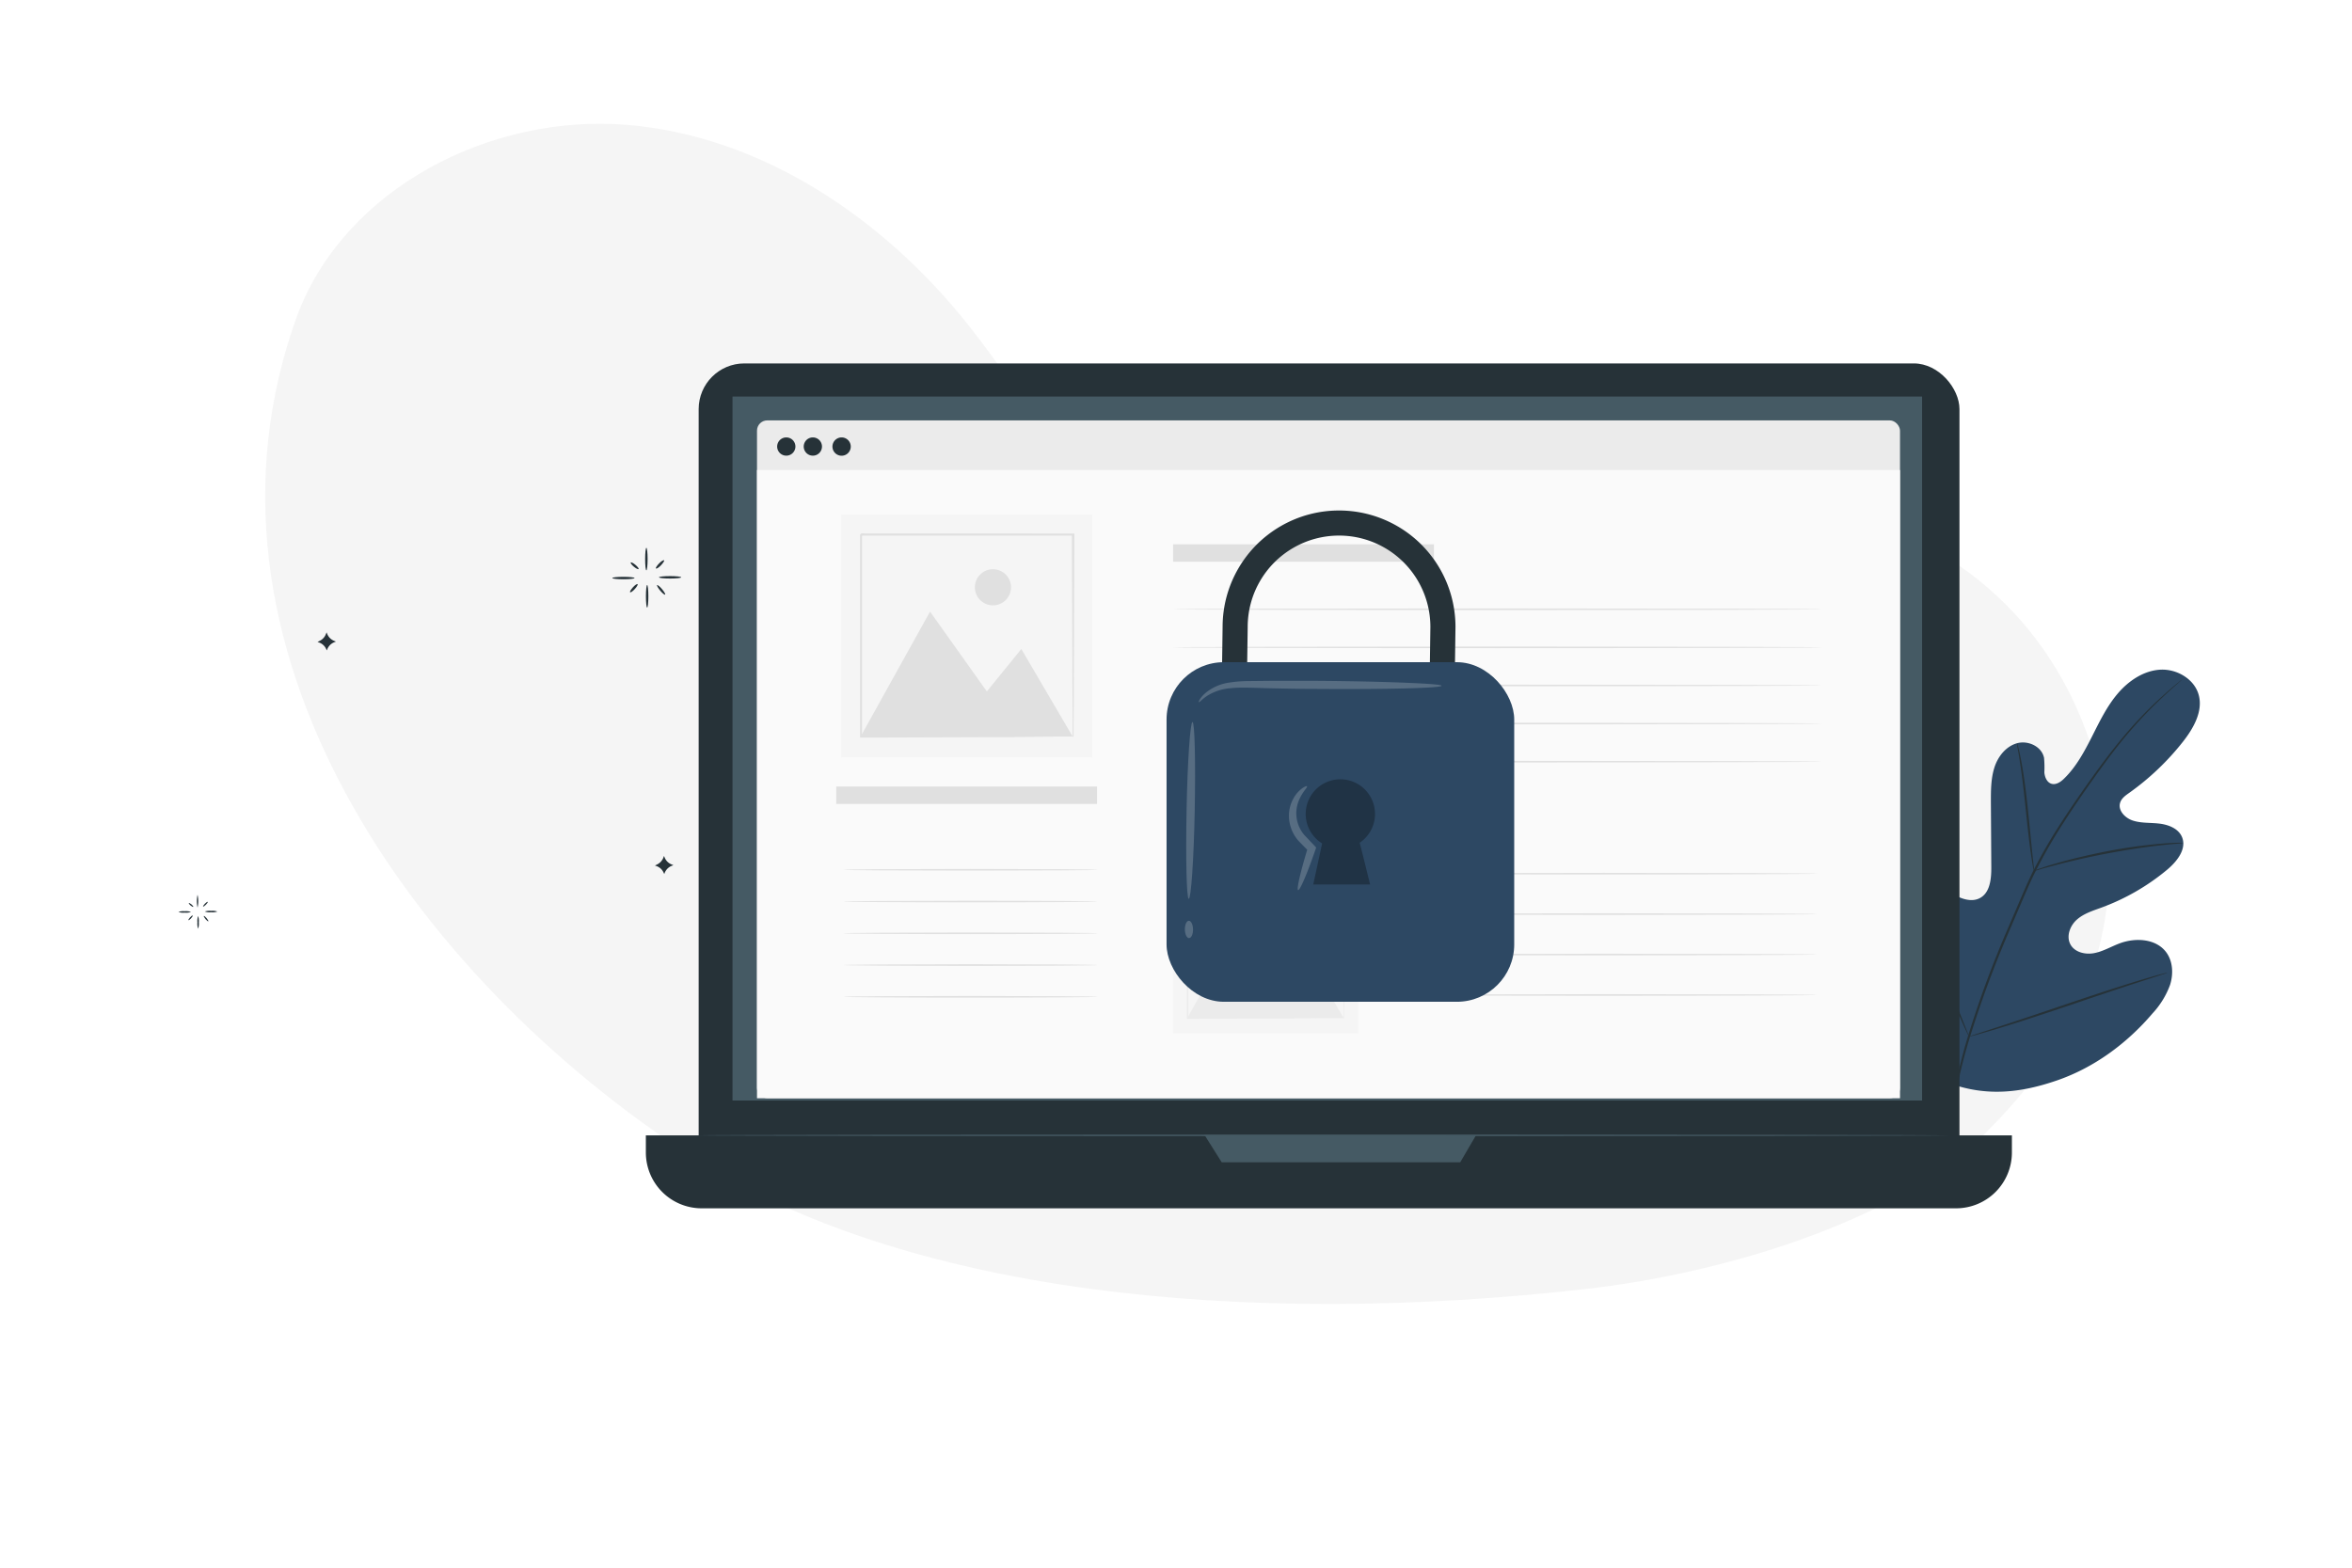 <svg class="animated" id="freepik_stories-safe" xmlns="http://www.w3.org/2000/svg" viewBox="0 0 750 500" version="1.1" xmlns:xlink="http://www.w3.org/1999/xlink" xmlns:svgjs="http://svgjs.com/svgjs"><style>svg#freepik_stories-safe:not(.animated) .animable {opacity: 0;}svg#freepik_stories-safe.animated #freepik--Padlock--inject-120 {animation: 1.5s Infinite  linear shake;animation-delay: 0s;}            @keyframes shake {                10%, 90% {                    transform: translate3d(-1px, 0, 0);                  }                  20%, 80% {                    transform: translate3d(2px, 0, 0);                  }                  30%, 50%, 70% {                    transform: translate3d(-4px, 0, 0);                  }                  40%, 60% {                    transform: translate3d(4px, 0, 0);                  }            }        .animator-hidden { display: none; }</style><g id="freepik--background-simple--inject-120" class="animable" style="transform-origin: 378.613px 227.681px;"><path d="M94.9,100.27c15.43-40.49,61.82-64,105-60.45s82.07,30,109,64c15.85,20,28.9,43.4,50.56,56.93,21.16,13.21,47.65,15,72.4,11.9s48.77-10.51,73.42-14.35c48.29-7.53,102.44,1.06,136.19,36.41,22,23.09,33,55.9,30.95,87.75s-16.75,56.33-39.29,78.93c-29.1,29.15-86,45-126.88,49.65-110,12.59-218.19,1.43-285.61-42.16C132.13,311.63,56.25,206,94.9,100.27" style="fill: rgb(245, 245, 245); transform-origin: 378.613px 227.681px;" id="elrp8ym3dwa4f" class="animable"></path></g><g id="freepik--Plant--inject-120" class="animable" style="transform-origin: 650.112px 287.786px;"><path d="M621.53,345.45c-19.12-13.35-23.45-38.14-22.7-60.42.13-3.72-.28-7.64,1.49-10.91s5.9-5.49,9.23-3.92c2.76,1.3,4,4.51,5.51,7.17a21.77,21.77,0,0,0,8.72,8.33c2.37,1.23,5.3,2,7.64.69,3.21-1.77,3.59-6.2,3.56-9.9q-.06-10.35-.13-20.69c0-3.7,0-7.47,1.12-11s3.69-6.77,7.21-7.75,7.87,1,8.62,4.66a33.69,33.69,0,0,1,.1,4.61c.11,1.53.82,3.23,2.28,3.66s3-.62,4.06-1.7c3.82-3.73,6.41-8.55,8.83-13.33s4.77-9.69,8.24-13.76,8.26-7.3,13.55-7.6,10.95,3,12.29,8.17-1.7,10.51-5,14.73a83,83,0,0,1-17.2,16.39c-1.16.82-2.43,1.72-2.87,3.09-.81,2.47,1.53,4.92,4,5.73,2.76.91,5.75.63,8.64,1s6,1.61,7.1,4.34c1.51,3.78-1.65,7.74-4.76,10.34a70.7,70.7,0,0,1-20.94,12.08c-2.72,1-5.58,1.87-7.78,3.78s-3.51,5.24-2.19,7.85,4.73,3.44,7.58,2.91,5.4-2.08,8.12-3.1c5.08-1.92,11.65-1.57,14.91,2.82,2.14,2.89,2.32,6.91,1.24,10.36a27,27,0,0,1-5.61,9.14c-8.14,9.56-18.58,17.26-30.37,21.34s-22.72,5.2-34.44.91" style="fill: #2D4863; transform-origin: 650.112px 280.885px;" id="elzr5wybgyihk" class="animable"></path><path d="M621.24,362a161.77,161.77,0,0,1,6-30.49,331,331,0,0,1,13.16-35.69l3.93-9.18c1.3-3,2.58-6,4-8.84a166.32,166.32,0,0,1,9.2-15.85c3.17-4.9,6.35-9.44,9.36-13.66s5.91-8.08,8.7-11.5A131.89,131.89,0,0,1,690,221.62c1.83-1.64,3.29-2.88,4.29-3.7l1.14-.93.4-.3a2.3,2.3,0,0,1-.36.36l-1.1,1c-1,.85-2.39,2.12-4.19,3.79A139.72,139.72,0,0,0,676,237.07c-2.75,3.43-5.61,7.32-8.61,11.54s-6.15,8.77-9.3,13.67A166.58,166.58,0,0,0,649,278.09c-1.42,2.83-2.69,5.78-4,8.8l-3.93,9.18a339.19,339.19,0,0,0-13.18,35.6A165.86,165.86,0,0,0,621.71,362" style="fill: rgb(38, 50, 56); transform-origin: 658.535px 289.345px;" id="elfb7jzilzon9" class="animable"></path><path d="M648.58,277.76a8.45,8.45,0,0,1-.36-1.58c-.19-1-.42-2.51-.68-4.35-.53-3.69-1.08-8.8-1.66-14.44s-1.2-10.73-1.78-14.39c-.28-1.83-.53-3.32-.71-4.34a7.74,7.74,0,0,1-.21-1.6,7.11,7.11,0,0,1,.47,1.55c.26,1,.58,2.48.92,4.31.7,3.65,1.4,8.75,2,14.4s1.07,10.6,1.45,14.44c.19,1.74.35,3.21.47,4.38A7,7,0,0,1,648.58,277.76Z" style="fill: rgb(38, 50, 56); transform-origin: 645.886px 257.41px;" id="elv8pxw8zyi0g" class="animable"></path><path d="M696.15,268.87a11.68,11.68,0,0,1-1.9.22c-1.22.11-3,.26-5.16.51-4.36.47-10.35,1.33-16.93,2.57s-12.47,2.64-16.71,3.76c-2.12.55-3.83,1-5,1.37a10.49,10.49,0,0,1-1.86.46,9.94,9.94,0,0,1,1.78-.72c1.16-.4,2.85-1,5-1.58,4.21-1.25,10.12-2.71,16.71-4a168.77,168.77,0,0,1,17-2.37c2.19-.19,4-.27,5.2-.29A9.78,9.78,0,0,1,696.15,268.87Z" style="fill: rgb(38, 50, 56); transform-origin: 672.37px 273.272px;" id="el1rao2jok3f0j" class="animable"></path><path d="M627.87,330.61s-.14-.19-.33-.58-.49-1-.81-1.72c-.7-1.5-1.66-3.69-2.81-6.42-2.29-5.44-5.22-13.07-8.35-21.53s-6-16.11-8.16-21.59l-2.59-6.5-.7-1.77a2.69,2.69,0,0,1-.2-.64,2.52,2.52,0,0,1,.32.58c.22.47.49,1,.82,1.72.7,1.5,1.65,3.69,2.8,6.42,2.29,5.45,5.23,13.07,8.35,21.54s6,16.1,8.16,21.59l2.6,6.49.69,1.77A2.51,2.51,0,0,1,627.87,330.61Z" style="fill: rgb(38, 50, 56); transform-origin: 615.895px 300.235px;" id="el63c6t447enn" class="animable"></path><path d="M691.07,310.24a2.69,2.69,0,0,1-.63.26l-1.83.61-6.77,2.2c-5.72,1.85-13.58,4.5-22.26,7.44S643,326.27,637.24,328c-2.88.87-5.21,1.55-6.84,2l-1.87.49a2.56,2.56,0,0,1-.66.13,2.71,2.71,0,0,1,.62-.26l1.84-.61,6.77-2.2c5.71-1.85,13.57-4.5,22.26-7.44s16.58-5.52,22.34-7.26c2.87-.87,5.21-1.55,6.83-2l1.87-.49A2.52,2.52,0,0,1,691.07,310.24Z" style="fill: rgb(38, 50, 56); transform-origin: 659.47px 320.43px;" id="elfoqpr7wec" class="animable"></path></g><g id="freepik--Sparkles--inject-120" class="animable" style="transform-origin: 137.06px 235.455px;"><path d="M202.35,184.36c0,.22-1.59.39-3.55.39s-3.55-.17-3.55-.39,1.59-.39,3.55-.39S202.35,184.15,202.35,184.36Z" style="fill: rgb(38, 50, 56); transform-origin: 198.8px 184.36px;" id="el9pucz6mi0ne" class="animable"></path><path d="M206.11,174.71c.22,0,.4,1.61.4,3.6s-.18,3.6-.4,3.6-.39-1.61-.39-3.6S205.9,174.71,206.11,174.71Z" style="fill: rgb(38, 50, 56); transform-origin: 206.115px 178.31px;" id="elydx4o66q3jr" class="animable"></path><path d="M210.13,184.13c0-.22,1.58-.39,3.54-.39s3.55.17,3.55.39-1.59.39-3.55.39S210.13,184.35,210.13,184.13Z" style="fill: rgb(38, 50, 56); transform-origin: 213.675px 184.13px;" id="elcz258lhlt18" class="animable"></path><path d="M206.36,193.78c-.22,0-.39-1.61-.39-3.6s.17-3.6.39-3.6.39,1.61.39,3.6S206.58,193.78,206.36,193.78Z" style="fill: rgb(38, 50, 56); transform-origin: 206.36px 190.18px;" id="elmeod6ovhty" class="animable"></path><path d="M212.09,189.64c-.16.14-.86-.42-1.56-1.26s-1.13-1.62-1-1.76.87.43,1.56,1.26S212.26,189.5,212.09,189.64Z" style="fill: rgb(38, 50, 56); transform-origin: 210.816px 188.13px;" id="elz42gkj8qz5e" class="animable"></path><path d="M211.76,178.7c.16.15-.31.87-1,1.6s-1.43,1.19-1.59,1,.31-.87,1-1.6S211.61,178.55,211.76,178.7Z" style="fill: rgb(38, 50, 56); transform-origin: 210.465px 180.006px;" id="elmytic90zn1n" class="animable"></path><path d="M203.63,181.49c-.14.16-.81-.17-1.5-.74s-1.13-1.17-1-1.34.81.16,1.49.74S203.77,181.32,203.63,181.49Z" style="fill: rgb(38, 50, 56); transform-origin: 202.381px 180.448px;" id="elcv19fktab9n" class="animable"></path><path d="M203.31,186.31c.16.15-.24.85-.9,1.57s-1.32,1.18-1.48,1,.25-.85.9-1.57S203.15,186.16,203.31,186.31Z" style="fill: rgb(38, 50, 56); transform-origin: 202.12px 187.6px;" id="elyj68lbrre1a" class="animable"></path><path d="M60.9,290.85a4.57,4.57,0,0,1-2,.23,4.54,4.54,0,0,1-2-.23,4.81,4.81,0,0,1,2-.22A4.84,4.84,0,0,1,60.9,290.85Z" style="fill: rgb(38, 50, 56); transform-origin: 58.9px 290.856px;" id="elzplov74sr4" class="animable"></path><path d="M63,285.38a9.57,9.57,0,0,1,0,4.08,9.16,9.16,0,0,1,0-4.08Z" style="fill: rgb(38, 50, 56); transform-origin: 62.995px 287.42px;" id="elixevybdwyqh" class="animable"></path><path d="M65.31,290.72a4.88,4.88,0,0,1,2-.22,4.81,4.81,0,0,1,2,.22,4.54,4.54,0,0,1-2,.23A4.6,4.6,0,0,1,65.31,290.72Z" style="fill: rgb(38, 50, 56); transform-origin: 67.31px 290.726px;" id="elrzmyftytbte" class="animable"></path><path d="M63.18,296.2a4.66,4.66,0,0,1-.23-2,4.72,4.72,0,0,1,.23-2.05,5,5,0,0,1,.22,2.05A4.94,4.94,0,0,1,63.18,296.2Z" style="fill: rgb(38, 50, 56); transform-origin: 63.174px 294.175px;" id="el4xgbgrd9ops" class="animable"></path><path d="M66.43,293.85c-.09.08-.49-.24-.89-.71s-.64-.92-.54-1,.49.24.89.71S66.52,293.77,66.43,293.85Z" style="fill: rgb(38, 50, 56); transform-origin: 65.713px 292.995px;" id="eldwixjdk4ydc" class="animable"></path><path d="M66.24,287.64c.09.08-.17.49-.58.91s-.82.67-.9.59.17-.49.58-.91S66.15,287.55,66.24,287.64Z" style="fill: rgb(38, 50, 56); transform-origin: 65.501px 288.389px;" id="el5hbgpfpvw7r" class="animable"></path><path d="M61.63,289.22c-.08.1-.46-.09-.85-.42s-.65-.66-.57-.76.46.1.85.42S61.7,289.13,61.63,289.22Z" style="fill: rgb(38, 50, 56); transform-origin: 60.919px 288.63px;" id="ellzrdwow7p2" class="animable"></path><path d="M61.44,292c.1.08-.13.48-.51.89s-.74.67-.83.59.13-.48.51-.89S61.35,291.88,61.44,292Z" style="fill: rgb(38, 50, 56); transform-origin: 60.772px 292.734px;" id="eld1aw67ww4t6" class="animable"></path><path d="M211.74,273l.23.56a3.92,3.92,0,0,0,2.16,2.13l.6.25-.58.23a4,4,0,0,0-2.17,2.17l-.16.41-.25-.51a3.89,3.89,0,0,0-2.19-2l-.53-.19.69-.34a4,4,0,0,0,1.92-2Z" style="fill: rgb(38, 50, 56); transform-origin: 211.79px 275.875px;" id="eld48jlt83vwh" class="animable"></path><path d="M104.14,201.69l.23.56a3.94,3.94,0,0,0,2.15,2.13l.6.24-.57.24a3.92,3.92,0,0,0-2.17,2.17l-.17.41-.24-.51a3.88,3.88,0,0,0-2.2-2l-.52-.19.68-.34a3.94,3.94,0,0,0,1.92-2Z" style="fill: rgb(38, 50, 56); transform-origin: 104.185px 204.565px;" id="el2a9b1xcf9ew" class="animable"></path></g><g id="freepik--Device--inject-120" class="animable" style="transform-origin: 423.75px 250.645px;"><rect x="222.79" y="115.91" width="402.04" height="265.86" rx="14.57" style="fill: rgb(38, 50, 56); transform-origin: 423.81px 248.84px;" id="elozcezu627wc" class="animable"></rect><path d="M206,362.11H641.55a0,0,0,0,1,0,0v5.47a17.8,17.8,0,0,1-17.8,17.8h-400a17.8,17.8,0,0,1-17.8-17.8v-5.47A0,0,0,0,1,206,362.11Z" style="fill: rgb(38, 50, 56); transform-origin: 423.75px 373.745px;" id="eluwd09k5634n" class="animable"></path><rect x="233.58" y="126.48" width="379.33" height="224.52" style="fill: rgb(69, 90, 100); transform-origin: 423.245px 238.74px;" id="elglow31fgtr7" class="animable"></rect><polygon points="384.17 362.11 389.58 370.71 465.63 370.71 470.65 362.11 384.17 362.11" style="fill: rgb(69, 90, 100); transform-origin: 427.41px 366.41px;" id="elxqa275ifk8" class="animable"></polygon><rect x="241.39" y="134.08" width="364.48" height="216.2" rx="3.27" style="fill: rgb(235, 235, 235); transform-origin: 423.63px 242.18px;" id="elq66luecsf5a" class="animable"></rect><rect x="241.39" y="149.92" width="364.48" height="200.36" style="fill: rgb(250, 250, 250); transform-origin: 423.63px 250.1px;" id="el58jb2s05ons" class="animable"></rect><path d="M271.29,142.43a2.92,2.92,0,1,1-2.92-2.92A2.92,2.92,0,0,1,271.29,142.43Z" style="fill: rgb(38, 50, 56); transform-origin: 268.37px 142.43px;" id="elos20doo50p" class="animable"></path><path d="M253.64,142.43a2.91,2.91,0,1,1-2.91-2.92A2.91,2.91,0,0,1,253.64,142.43Z" style="fill: rgb(38, 50, 56); transform-origin: 250.73px 142.42px;" id="elx1jdojreb4" class="animable"></path><path d="M262.11,142.43a2.91,2.91,0,1,1-2.91-2.92A2.91,2.91,0,0,1,262.11,142.43Z" style="fill: rgb(38, 50, 56); transform-origin: 259.2px 142.42px;" id="elkjmb2vmgzha" class="animable"></path><path d="M621.37,362.11c0,.15-89.23.26-199.28.26s-199.3-.11-199.3-.26,89.21-.26,199.3-.26S621.37,362,621.37,362.11Z" style="fill: rgb(69, 90, 100); transform-origin: 422.08px 362.11px;" id="eltrc1j859vaa" class="animable"></path><rect x="266.65" y="250.85" width="83.17" height="5.56" style="fill: rgb(224, 224, 224); transform-origin: 308.235px 253.63px;" id="elh97coetrdw" class="animable"></rect><rect x="374.08" y="173.6" width="83.17" height="5.56" style="fill: rgb(224, 224, 224); transform-origin: 415.665px 176.38px;" id="elxtshy816fx7" class="animable"></rect><path d="M581,194.32c0,.14-46.32.26-103.43.26s-103.45-.12-103.45-.26,46.31-.26,103.45-.26S581,194.18,581,194.32Z" style="fill: rgb(224, 224, 224); transform-origin: 477.56px 194.32px;" id="elrnwr0e2ro3" class="animable"></path><path d="M581,206.47c0,.14-46.32.26-103.43.26s-103.45-.12-103.45-.26,46.31-.26,103.45-.26S581,206.33,581,206.47Z" style="fill: rgb(224, 224, 224); transform-origin: 477.56px 206.47px;" id="elmnqwimnsoe" class="animable"></path><path d="M581,218.62c0,.14-46.32.26-103.43.26s-103.45-.12-103.45-.26,46.31-.26,103.45-.26S581,218.47,581,218.62Z" style="fill: rgb(224, 224, 224); transform-origin: 477.56px 218.62px;" id="elmn5zwlvg0oj" class="animable"></path><path d="M581,230.77c0,.14-46.32.26-103.43.26s-103.45-.12-103.45-.26,46.31-.26,103.45-.26S581,230.62,581,230.77Z" style="fill: rgb(224, 224, 224); transform-origin: 477.56px 230.77px;" id="ellqk60enztv7" class="animable"></path><path d="M581,242.92c0,.14-46.32.26-103.43.26s-103.45-.12-103.45-.26,46.31-.26,103.45-.26S581,242.77,581,242.92Z" style="fill: rgb(224, 224, 224); transform-origin: 477.56px 242.92px;" id="elplz4zm001t" class="animable"></path><path d="M454.84,255.07c0,.14-18.08.26-40.38.26s-40.38-.12-40.38-.26,18.08-.26,40.38-.26S454.84,254.92,454.84,255.07Z" style="fill: rgb(224, 224, 224); transform-origin: 414.46px 255.07px;" id="elg2cj9fivgck" class="animable"></path><path d="M579.45,278.65c0,.14-30.45.26-68,.26s-68-.12-68-.26,30.44-.26,68-.26S579.45,278.5,579.45,278.65Z" style="fill: rgb(224, 224, 224); transform-origin: 511.45px 278.65px;" id="eli5o1qlzaius" class="animable"></path><path d="M579.45,291.54c0,.15-30.45.26-68,.26s-68-.11-68-.26,30.44-.26,68-.26S579.45,291.4,579.45,291.54Z" style="fill: rgb(224, 224, 224); transform-origin: 511.45px 291.54px;" id="elx76buhgces" class="animable"></path><path d="M579.45,304.44c0,.14-30.45.26-68,.26s-68-.12-68-.26,30.44-.26,68-.26S579.45,304.3,579.45,304.44Z" style="fill: rgb(224, 224, 224); transform-origin: 511.45px 304.44px;" id="elyqx484b797" class="animable"></path><path d="M579.45,317.34c0,.14-30.45.26-68,.26s-68-.12-68-.26,30.44-.26,68-.26S579.45,317.19,579.45,317.34Z" style="fill: rgb(224, 224, 224); transform-origin: 511.45px 317.34px;" id="elhh67rd997ru" class="animable"></path><path d="M350,277.41c0,.15-18.15.26-40.53.26s-40.53-.11-40.53-.26,18.14-.26,40.53-.26S350,277.27,350,277.41Z" style="fill: rgb(224, 224, 224); transform-origin: 309.47px 277.41px;" id="elali076pji5r" class="animable"></path><path d="M350,287.54c0,.14-18.15.26-40.53.26s-40.53-.12-40.53-.26,18.14-.26,40.53-.26S350,287.4,350,287.54Z" style="fill: rgb(224, 224, 224); transform-origin: 309.47px 287.54px;" id="elbh1c10fbekm" class="animable"></path><path d="M350,297.67c0,.14-18.15.26-40.53.26s-40.53-.12-40.53-.26,18.14-.26,40.53-.26S350,297.52,350,297.67Z" style="fill: rgb(224, 224, 224); transform-origin: 309.47px 297.67px;" id="elotpm3h1v6ee" class="animable"></path><path d="M350,307.8c0,.14-18.15.26-40.53.26S269,307.94,269,307.8s18.14-.26,40.53-.26S350,307.65,350,307.8Z" style="fill: rgb(224, 224, 224); transform-origin: 309.5px 307.8px;" id="elby5s4blbtfl" class="animable"></path><path d="M350,317.92c0,.15-18.15.27-40.53.27s-40.53-.12-40.53-.27,18.14-.26,40.53-.26S350,317.78,350,317.92Z" style="fill: rgb(224, 224, 224); transform-origin: 309.47px 317.925px;" id="el85wyzyqzjjf" class="animable"></path><rect x="374.03" y="272.49" width="59.01" height="57.09" style="fill: rgb(245, 245, 245); transform-origin: 403.535px 301.035px;" id="el94b5jahx765" class="animable"></rect><polygon points="378.61 324.7 394.93 295.32 408.28 314.1 416.4 304.13 428.47 324.7 378.61 324.7" style="fill: rgb(235, 235, 235); transform-origin: 403.54px 310.01px;" id="elhy7ezckhnto" class="animable"></polygon><path d="M414,289.61a4.25,4.25,0,1,1-4.25-4.25A4.24,4.24,0,0,1,414,289.61Z" style="fill: rgb(235, 235, 235); transform-origin: 409.75px 289.61px;" id="el2sqkvxgx3ku" class="animable"></path><path d="M428.47,324.86a1.35,1.35,0,0,1,0-.24c0-.17,0-.39,0-.66,0-.61,0-1.47,0-2.57,0-2.27,0-5.54-.06-9.7,0-8.34-.07-20.21-.12-34.47l.24.24-49.86,0c-.07.06.53-.53.28-.27h0v6.45q0,3.21,0,6.36v12.3c0,8,0,15.55,0,22.51l-.24-.25,36.05.13,10.17.06,2.69,0h.7l.25,0h-.22l-.67,0-2.65,0-10.12.07-36.2.12h-.25v-.24c0-7,0-14.52,0-22.51,0-4,0-8.11,0-12.3V277.24h0c-.26.24.34-.35.28-.29l49.86,0h.24v.24c0,14.32-.1,26.25-.12,34.63,0,4.13,0,7.39-.07,9.64q0,1.62,0,2.52c0,.27,0,.48,0,.64A1.66,1.66,0,0,1,428.47,324.86Z" style="fill: rgb(235, 235, 235); transform-origin: 403.617px 300.943px;" id="el45rglnizl6i" class="animable"></path><rect x="268.22" y="164.1" width="80.04" height="77.43" style="fill: rgb(245, 245, 245); transform-origin: 308.24px 202.815px;" id="elteiffj59ig" class="animable"></rect><polygon points="274.43 234.91 296.57 195.06 314.68 220.53 325.68 207 342.05 234.91 274.43 234.91" style="fill: rgb(224, 224, 224); transform-origin: 308.24px 214.985px;" id="elk19yk9jczki" class="animable"></polygon><path d="M322.39,187.31a5.76,5.76,0,1,1-5.76-5.76A5.76,5.76,0,0,1,322.39,187.31Z" style="fill: rgb(224, 224, 224); transform-origin: 316.63px 187.31px;" id="el05kzmukmxutt" class="animable"></path><path d="M342.05,235.12s0-.11,0-.31,0-.53,0-.91c0-.82,0-2,0-3.48,0-3.07-.05-7.51-.09-13.15,0-11.31-.1-27.42-.17-46.76l.33.33-67.62,0,.38-.37v8.77c0,2.9,0,5.77,0,8.62,0,5.69,0,11.26,0,16.68,0,10.85,0,21.1,0,30.53l-.33-.33,48.89.17,13.79.09,3.66,0h1l.33,0a.83.83,0,0,1-.29,0l-.92,0-3.59,0-13.72.09-49.1.17h-.34v-.34c0-9.43,0-19.68,0-30.53,0-5.42,0-11,0-16.68V170.52l.39-.39,67.62.05h.33v.32c-.07,19.43-.13,35.6-.17,47,0,5.6-.06,10-.08,13.07,0,1.47,0,2.62,0,3.42,0,.37,0,.65,0,.87A1.32,1.32,0,0,1,342.05,235.12Z" style="fill: rgb(224, 224, 224); transform-origin: 308.43px 202.695px;" id="elmwyhi03g0bp" class="animable"></path></g><g id="freepik--Padlock--inject-120" class="animable" style="transform-origin: 427.42px 241.176px;"><path d="M463.82,221.81l-8-.11.3-21.78a29.13,29.13,0,0,0-58.26.06l-.3,21.83-8-.11.3-21.78a37.13,37.13,0,0,1,74.26.06Z" style="fill: rgb(38, 50, 56); transform-origin: 426.84px 192.326px;" id="elkpcfxilg4t" class="animable"></path><rect x="371.99" y="211.2" width="110.86" height="108.31" rx="18.29" style="fill: #2D4863; transform-origin: 427.42px 265.355px;" id="el5vbu4h81m0i" class="animable"></rect><g id="elkkpw5ub22b"><g style="opacity: 0.3; transform-origin: 427.41px 265.32px;" class="animable" id="elzv26b0kf4x"><path d="M438.46,259.64A11.05,11.05,0,1,0,421.6,269l-2.83,13.09h18.12s-2-8.23-3.32-13.3A11.06,11.06,0,0,0,438.46,259.64Z" id="el3cwfuxavg7b" class="animable" style="transform-origin: 427.41px 265.32px;"></path></g></g><g id="elbtloh8an4d"><g style="opacity: 0.2; transform-origin: 379.67px 258.475px;" class="animable" id="elsitc1n0q9p"><path d="M379.08,286.67c-.72,0-1-12.65-.71-28.22s1.17-28.19,1.89-28.17,1,12.65.71,28.22S379.8,286.68,379.08,286.67Z" style="fill: rgb(255, 255, 255); transform-origin: 379.67px 258.475px;" id="elp452lhqftbr" class="animable"></path></g></g><g id="el3iegd33up7q"><g style="opacity: 0.2; transform-origin: 379.13px 296.435px;" class="animable" id="elng4tly8g03h"><path d="M379.16,299.2c-.72,0-1.31-1.22-1.33-2.75s.54-2.77,1.26-2.78,1.32,1.22,1.34,2.75S379.88,299.19,379.16,299.2Z" style="fill: rgb(255, 255, 255); transform-origin: 379.13px 296.435px;" id="eldjm0wwli7rm" class="animable"></path></g></g><g id="el797tor4zqqb"><g style="opacity: 0.2; transform-origin: 415.356px 267.318px;" class="animable" id="elv7hnkr5xg5"><path d="M413.94,283.89c-.57-.19.78-5.95,3.13-13.61l.3,1.26c-1.07-1.06-2.18-2.17-3.34-3.4a12.16,12.16,0,0,1-3-7.35,11.31,11.31,0,0,1,1.48-6.25,9.62,9.62,0,0,1,2.81-3.17c.82-.57,1.37-.72,1.46-.58.26.31-1.43,1.65-2.62,4.56a10.66,10.66,0,0,0,1.79,11l3.22,3.4.53.57-.24.7C416.83,278.63,414.51,284.07,413.94,283.89Z" style="fill: rgb(255, 255, 255); transform-origin: 415.356px 267.318px;" id="el46d494610f" class="animable"></path></g></g><g id="el43ilgvusubc"><g style="opacity: 0.2; transform-origin: 420.986px 220.555px;" class="animable" id="elarxhw4xmfsh"><path d="M459.7,218.72c0,.36-4.43.66-11.58.84s-17,.25-28,.17c-5.46,0-10.66-.12-15.39-.22s-9-.39-12.41,0a16,16,0,0,0-7.59,2.56c-1.59,1.09-2.24,2-2.42,1.88s.25-1.21,1.78-2.66a15.19,15.19,0,0,1,8-3.6,39.71,39.71,0,0,1,6-.47l6.72-.07c4.73,0,9.93,0,15.39,0,10.92.08,20.8.31,27.95.6S459.7,218.36,459.7,218.72Z" style="fill: rgb(255, 255, 255); transform-origin: 420.986px 220.555px;" id="elsx0r1swfqoj" class="animable"></path></g></g></g><g id="freepik--Character--inject-120" class="animable animator-hidden" style="transform-origin: 151.099px 307.793px;"><path d="M85.59,450.16l-.71,2.66S75.25,468.49,76.39,470A6.13,6.13,0,0,0,83.07,472c3.35-.84,17.49-14.27,17.49-14.27l.81-2.15Z" style="fill: #2D4863; transform-origin: 88.833px 461.23px;" id="elmdw0qbjwxd" class="animable"></path><g id="elz6o453dgwxc"><g style="opacity: 0.3; transform-origin: 88.564px 464.465px;" class="animable" id="eldgugh32fp7t"><path d="M77.35,466.4s4.17-1.84,6.58,3.55c0,0,1.8-.68,6.8-4.86s9.83-8.28,9.83-8.28.52-.42.37,0-.37,1.13-.37,1.13l-9.65,8.51s-5.78,5-7.23,5.36-2.92.88-4.76.06a5.13,5.13,0,0,1-2.75-2.39C76.17,469.24,77.35,466.4,77.35,466.4Z" id="elop8ez5mxa8c" class="animable" style="transform-origin: 88.564px 464.465px;"></path></g></g><path d="M84.49,471.71c-.06,0-.16-.53-.51-1.33a7.37,7.37,0,0,0-5-4.22c-.85-.2-1.4-.21-1.4-.26A3.31,3.31,0,0,1,79,466a6.88,6.88,0,0,1,3.17,1.49,7,7,0,0,1,2,2.85A3.7,3.7,0,0,1,84.49,471.71Z" style="fill: rgb(38, 50, 56); transform-origin: 81.035px 468.787px;" id="elktvs9yc7n3m" class="animable"></path><path d="M101.37,456.12a1.43,1.43,0,0,1-.22.23l-.68.6L98,459.13l-8.37,7.08a35.68,35.68,0,0,1-4.82,3.66A7.75,7.75,0,0,1,80,471a4.8,4.8,0,0,1-3-1.5,3,3,0,0,1-.65-1,6.54,6.54,0,0,0,.74,1A4.86,4.86,0,0,0,80,470.79a7.68,7.68,0,0,0,4.62-1.17A36.72,36.72,0,0,0,89.39,466c3.25-2.7,6.18-5.15,8.43-7l2.57-2.1.72-.56A1.22,1.22,0,0,1,101.37,456.12Z" style="fill: rgb(38, 50, 56); transform-origin: 88.86px 463.577px;" id="eljcrdevziax" class="animable"></path><path d="M86.11,462.71a10.75,10.75,0,0,1-1.78-1.1,11.66,11.66,0,0,1-1.73-1.19,5.32,5.32,0,0,1,1.9.92A5.37,5.37,0,0,1,86.11,462.71Z" style="fill: rgb(38, 50, 56); transform-origin: 84.355px 461.565px;" id="eluh33snvy1a" class="animable"></path><path d="M88.18,460.46a13.87,13.87,0,0,1-2.19-.91,12.24,12.24,0,0,1-2.14-1,6.82,6.82,0,0,1,2.27.72A7.12,7.12,0,0,1,88.18,460.46Z" style="fill: rgb(38, 50, 56); transform-origin: 86.015px 459.505px;" id="el4kaugabvml4" class="animable"></path><path d="M90.1,458.53c-.07.07-.94-.7-2.2-1.31s-2.4-.86-2.38-1a5,5,0,0,1,2.51.67A5.22,5.22,0,0,1,90.1,458.53Z" style="fill: rgb(38, 50, 56); transform-origin: 87.81px 457.377px;" id="el15ypj0f7815" class="animable"></path><path d="M91.21,456.23c0,.07-.86-.52-2-1s-2.1-.71-2.08-.8a4.52,4.52,0,0,1,2.21.52A4.31,4.31,0,0,1,91.21,456.23Z" style="fill: rgb(38, 50, 56); transform-origin: 89.17px 455.332px;" id="elsue789oi2fr" class="animable"></path><path d="M90.73,454.05a3.9,3.9,0,0,1-1.2-.8,8.87,8.87,0,0,1-1.08-1.11,7.25,7.25,0,0,1-.55-.75,1.67,1.67,0,0,1-.25-.46.6.6,0,0,1,.1-.61,1,1,0,0,1,1.09-.13,2.33,2.33,0,0,1,.8.55,3,3,0,0,1,.73,1.41,4,4,0,0,1,.1,1.05c0,.25,0,.39-.06.39s0-.56-.25-1.38a3,3,0,0,0-.73-1.27,2.15,2.15,0,0,0-.7-.47.73.73,0,0,0-.74,0c-.16.16,0,.45.16.7s.35.51.52.74a10.88,10.88,0,0,0,1,1.13C90.31,453.7,90.75,454,90.73,454.05Z" style="fill: rgb(38, 50, 56); transform-origin: 89.169px 452.068px;" id="el5opzmsk5esv" class="animable"></path><path d="M90.52,453.78s0-.15.1-.39a3.67,3.67,0,0,1,.58-.91,4.12,4.12,0,0,1,2.16-1.35,1.32,1.32,0,0,1,.56,0,.62.62,0,0,1,.46.45,1.26,1.26,0,0,1-.42,1,3.56,3.56,0,0,1-.72.64,3.8,3.8,0,0,1-1.5.59,3.31,3.31,0,0,1-1.09,0c-.25,0-.38-.1-.38-.12a7.67,7.67,0,0,0,1.42-.1,3.89,3.89,0,0,0,1.38-.62,3.09,3.09,0,0,0,.66-.6,1,1,0,0,0,.34-.75c0-.23-.36-.28-.65-.22a3.72,3.72,0,0,0-.83.3,4.34,4.34,0,0,0-1.23.89A9.37,9.37,0,0,0,90.52,453.78Z" style="fill: rgb(38, 50, 56); transform-origin: 92.326px 452.478px;" id="el9zbpypmr7pm" class="animable"></path><path d="M98.63,454.87a2.32,2.32,0,0,0-1.36.07,5.06,5.06,0,0,0-2.43,2.21,5.43,5.43,0,0,0-.64,3.24c.1.86.33,1.36.28,1.38a3,3,0,0,1-.5-1.35,5.23,5.23,0,0,1,.59-3.42,4.88,4.88,0,0,1,2.63-2.27A1.46,1.46,0,0,1,98.63,454.87Z" style="fill: rgb(38, 50, 56); transform-origin: 96.269px 458.187px;" id="elj0tg00kfsl" class="animable"></path><path d="M92.92,461.18a7.92,7.92,0,0,1-1.63,1.59,8.28,8.28,0,0,1-1.83,1.36,7.92,7.92,0,0,1,1.63-1.59A8.55,8.55,0,0,1,92.92,461.18Z" style="fill: rgb(38, 50, 56); transform-origin: 91.19px 462.655px;" id="elid70jfizmob" class="animable"></path><path d="M94.83,460.16c.09,0,.2.2.26.46s0,.49,0,.52-.2-.17-.26-.46S94.75,460.17,94.83,460.16Z" style="fill: rgb(38, 50, 56); transform-origin: 94.947px 460.651px;" id="el89v7neaiadn" class="animable"></path><path d="M95.08,458.19c.08,0,.1.27,0,.52s-.19.46-.27.45-.1-.24,0-.52S95,458.16,95.08,458.19Z" style="fill: rgb(38, 50, 56); transform-origin: 94.945px 458.674px;" id="elft7vedsps5g" class="animable"></path><path d="M96.13,456.51c.07.07,0,.26-.2.48s-.35.34-.42.3,0-.27.18-.5S96.08,456.45,96.13,456.51Z" style="fill: rgb(38, 50, 56); transform-origin: 95.82px 456.896px;" id="elgnzd9ausnrr" class="animable"></path><path d="M97.83,455.47c0,.08-.15.24-.39.36s-.47.14-.52.07.13-.23.39-.36S97.8,455.39,97.83,455.47Z" style="fill: rgb(38, 50, 56); transform-origin: 97.371px 455.681px;" id="elnjw5prui8x" class="animable"></path><path d="M99.8,455.24c0,.09-.24.16-.5.16s-.49-.07-.5-.15.21-.16.5-.16S99.81,455.15,99.8,455.24Z" style="fill: rgb(38, 50, 56); transform-origin: 99.3px 455.245px;" id="elxvvydbrxcfr" class="animable"></path><path d="M218.43,202c-.62.75-1.5,8.69-1.5,8.69s-14.65,25-16.69,25.35-10.93-17.35-10.93-17.35l-9.13,8.41s4.76,22.34,19.64,26.17c7,1.81,19.28-20.47,27.46-39,.14-.3,4.37-10.38,4.37-10.38Z" style="fill: rgb(165, 105, 89); transform-origin: 205.915px 227.687px;" id="eljl1vyu45wvq" class="animable"></path><path d="M231.49,204.76s0,.11-.05.25c-.38,1.2-2.65,6.14-3.35,6.09s-2.32-1.2-2.15-1.91,3.05-6.14,3.05-6.14.5-.83,2.08-.39C232.05,202.94,231.49,204.76,231.49,204.76Z" style="fill: rgb(165, 105, 89); transform-origin: 228.788px 206.816px;" id="eld6gpyufiny" class="animable"></path><path d="M229.29,201.65s0,.11,0,.26c-.38,1.19-2.65,6.14-3.35,6.08s-2.32-1.2-2.14-1.91,3-6.13,3-6.13.51-.83,2.08-.39C229.85,199.83,229.29,201.65,229.29,201.65Z" style="fill: rgb(165, 105, 89); transform-origin: 226.618px 203.711px;" id="elcp3gnrw99c" class="animable"></path><path d="M226.76,199.47s0,.11,0,.25c-.38,1.2-2.65,6.15-3.35,6.09s-2.31-1.2-2.14-1.91,3-6.13,3-6.13.51-.83,2.09-.4C227.32,197.65,226.76,199.47,226.76,199.47Z" style="fill: rgb(165, 105, 89); transform-origin: 224.09px 201.528px;" id="elqq1ozvv3myl" class="animable"></path><path d="M224.23,197.35a.74.74,0,0,1,0,.25c-.39,1.2-2.65,6.15-3.35,6.09s-2.32-1.2-2.15-1.91,3-6.14,3-6.14.51-.83,2.09-.39C224.78,195.53,224.23,197.35,224.23,197.35Z" style="fill: rgb(165, 105, 89); transform-origin: 221.552px 199.406px;" id="elazlgdxjuy7t" class="animable"></path><path d="M226.56,207.72a9.76,9.76,0,0,0,1.3-2.32,10.05,10.05,0,0,0,1-2.43,11.29,11.29,0,0,0-1.3,2.32A10.77,10.77,0,0,0,226.56,207.72Z" style="fill: rgb(124, 68, 53); transform-origin: 227.71px 205.345px;" id="elkydysezp2g9" class="animable"></path><path d="M223.62,206.45a20.75,20.75,0,0,0,1.8-3.33,21.09,21.09,0,0,0,1.49-3.47,20.75,20.75,0,0,0-1.8,3.33A21.09,21.09,0,0,0,223.62,206.45Z" style="fill: rgb(124, 68, 53); transform-origin: 225.265px 203.05px;" id="el5tt92th9vae" class="animable"></path><g id="elfpeefd41e6o"><g style="opacity: 0.78; transform-origin: 222.39px 201.49px;" class="animable" id="eld9lc65tod"><path d="M220.75,204.89a21.21,21.21,0,0,0,1.79-3.33,20.1,20.1,0,0,0,1.49-3.47,21.89,21.89,0,0,0-1.8,3.32A20.77,20.77,0,0,0,220.75,204.89Z" style="fill: rgb(124, 68, 53); transform-origin: 222.39px 201.49px;" id="elxa674vjp5s9" class="animable"></path></g></g><path d="M218.45,211.83l-1-4.38a7.63,7.63,0,0,1,.89-5.62l.78-1.29,9.57,4.84s-2.39,3.11-4.8,1.28l1.76,3.78Z" style="fill: rgb(165, 105, 89); transform-origin: 222.974px 206.185px;" id="elphiiss02p4i" class="animable"></path><path d="M224.8,210.78c-.06,0,0-.51-.09-1.36a4.83,4.83,0,0,0-1.72-3l-.92-.74,1.12.36,2.49.81-.06,0a2.9,2.9,0,0,0,2.87-1.19,1,1,0,0,0,.12-.22l.13.32c-2.76-1.25-5.24-2.42-7-3.37A15.59,15.59,0,0,1,219,200.7a27,27,0,0,1,2.9,1.35c1.77.86,4.26,2,7,3.22l.22.1-.08.23a2.25,2.25,0,0,1-.16.31,2.9,2.9,0,0,1-1.55,1.24,4.09,4.09,0,0,1-1.82.17h0l-2.46-.86.2-.37a4.89,4.89,0,0,1,1.7,3.31A2.66,2.66,0,0,1,224.8,210.78Z" style="fill: rgb(124, 68, 53); transform-origin: 224.06px 205.74px;" id="el7p9iddz9ctb" class="animable"></path><path d="M227.32,206.54c.1,0-.08.54,0,1.25a.92.92,0,0,0,.72.76,1.37,1.37,0,0,0,1.17-.73c.64-1,1.28-1.93,1.67-2.61s.6-1.12.67-1.1,0,.52-.34,1.27a23.16,23.16,0,0,1-1.57,2.73A1.8,1.8,0,0,1,228,209a1.31,1.31,0,0,1-1-1.18,2.13,2.13,0,0,1,.15-1C227.22,206.64,227.29,206.53,227.32,206.54Z" style="fill: rgb(124, 68, 53); transform-origin: 229.283px 206.556px;" id="ely1np2gnwi8" class="animable"></path><path d="M185.78,270.47s-8.15-20.07-8.11-20.45l2.11-7.47.85-4.32,2.76,3.21,13.47-14.08c.25.34-6.1-8.88-12.53-17.9-4.48-6.28-9.33-7.66-12.16-7.86a19.42,19.42,0,0,0-3.61-.74l-23.18-.2a22,22,0,0,0-13.84,5.07c-1.07.88-9.95,12.69-16,24.37l18.64,13.45,3.07-5.4v.11c.26,1.83,1.37,7.17,1.73,9,1.13,5.63,1.49,12.41-1.26,17.06a143.91,143.91,0,0,0-5.34,15.95h57.2S187.74,275.3,185.78,270.47Z" style="fill: rgb(69, 90, 100); transform-origin: 156.204px 240.465px;" id="el2n9lf5nay9k" class="animable"></path><path d="M139.76,262.08l-2-1.58v-.18l-.08.1L124.75,250l5.55-9.15-13.4-9.79c.06.65-12.43,19.17-10.74,22.81,2.39,5.14,18.62,15.42,25.26,19.47a41.41,41.41,0,0,0-5.36,1.06c-1.69.55,3.82,2,5.16,2.29.52.1,1.59-.73,2.73-1.83l.31.18.36-.84a39.63,39.63,0,0,0,3.4-4c.28-.43.27-2.38.16-4.44Z" style="fill: rgb(165, 105, 89); transform-origin: 122.881px 253.879px;" id="elb4xdl0yr3a" class="animable"></path><path d="M211.45,455.6l-.08-1.89-19.17.55.17,6.24,1.18,0c5.28.13,26.84.32,30.33-.77C227.77,458.56,211.45,455.6,211.45,455.6Z" style="fill: #2D4863; transform-origin: 208.34px 457.156px;" id="el1cstlke7v9l" class="animable"></path><g id="el6bkycgrz0yr"><g style="opacity: 0.3; transform-origin: 195.755px 457.775px;" class="animable" id="elhe6lel36bqj"><path d="M199.28,460.18a6.07,6.07,0,0,0-2.55-3.72,6.81,6.81,0,0,0-4.5-1.17l.15,5Z" id="el8zreveb9c46" class="animable" style="transform-origin: 195.755px 457.775px;"></path></g></g><g id="elboijbty0o1o"><g style="opacity: 0.3; transform-origin: 208.432px 459.001px;" class="animable" id="elmse1w6p4ta"><path d="M219.43,457.31s5.73,1.37,5,2.26S202,461,192.37,460.5l0-.39,25.42-.47S218.32,457.38,219.43,457.31Z" id="elfgxtwacfwl" class="animable" style="transform-origin: 208.432px 459.001px;"></path></g></g><path d="M192.09,460.1l.32,0,1,0,3.47,0c2.94,0,7,0,11.46-.11s8.53-.3,11.45-.47l3.47-.23.94-.07.33,0h-.33l-1,0-3.47.16c-2.92.13-7,.29-11.44.41s-8.53.15-11.46.17l-3.47,0-.94,0Z" style="fill: rgb(38, 50, 56); transform-origin: 208.31px 459.66px;" id="el867r2gny7h7" class="animable"></path><path d="M217.82,459.92a6.67,6.67,0,0,1,.6-1.56,7.66,7.66,0,0,1,1.14-1.27,2.6,2.6,0,0,0-1.34,1.16A2.2,2.2,0,0,0,217.82,459.92Z" style="fill: rgb(38, 50, 56); transform-origin: 218.675px 458.505px;" id="elucu0bu5bw" class="animable"></path><path d="M212.1,457.41c.06,0,.32-.28.58-.7s.44-.78.39-.81-.32.29-.58.7S212.05,457.38,212.1,457.41Z" style="fill: rgb(38, 50, 56); transform-origin: 212.585px 456.654px;" id="elwxfmdzocsk" class="animable"></path><path d="M210.53,456.69c.05,0,.34-.15.66-.44s.55-.54.5-.59-.33.15-.66.44S210.49,456.65,210.53,456.69Z" style="fill: rgb(38, 50, 56); transform-origin: 211.111px 456.171px;" id="el0v7i9jnwz1y" class="animable"></path><path d="M209.51,455a2.36,2.36,0,0,0,1,.09,2.42,2.42,0,0,0,1-.12,2.39,2.39,0,0,0-1-.09A2.2,2.2,0,0,0,209.51,455Z" style="fill: rgb(38, 50, 56); transform-origin: 210.51px 454.985px;" id="ell49bzkfhput" class="animable"></path><path d="M209.13,453.87a3,3,0,0,0,2.27.1,5.42,5.42,0,0,0-1.13-.05A6.84,6.84,0,0,0,209.13,453.87Z" style="fill: rgb(38, 50, 56); transform-origin: 210.265px 454.005px;" id="elkxtrw6yl8s" class="animable"></path><path d="M212.7,455.84a3.46,3.46,0,0,0,1.23,0,7,7,0,0,0,1.3-.3,3.45,3.45,0,0,0,.74-.31.57.57,0,0,0,.29-.36.45.45,0,0,0-.2-.45,2.34,2.34,0,0,0-2.76.69,1.75,1.75,0,0,0-.38.77c0,.19,0,.31,0,.31a3,3,0,0,1,.53-1,2.21,2.21,0,0,1,1-.66,2.07,2.07,0,0,1,1.47.05c.2.13.13.35-.08.47a3.25,3.25,0,0,1-.69.29,7.66,7.66,0,0,1-1.25.34C213.17,455.79,212.7,455.81,212.7,455.84Z" style="fill: rgb(38, 50, 56); transform-origin: 214.483px 455.209px;" id="el52jl9dcqf1p" class="animable"></path><path d="M213,455.89a1,1,0,0,0,.12-.79,1.86,1.86,0,0,0-.36-.83,1.22,1.22,0,0,0-1-.55.45.45,0,0,0-.36.53,1.32,1.32,0,0,0,.22.51,3.67,3.67,0,0,0,.6.67,1.68,1.68,0,0,0,.72.44s-.25-.19-.6-.55a4.48,4.48,0,0,1-.54-.67c-.17-.23-.3-.66,0-.72s.63.24.82.46a1.87,1.87,0,0,1,.37.73A3.44,3.44,0,0,1,213,455.89Z" style="fill: rgb(38, 50, 56); transform-origin: 212.273px 454.805px;" id="el78izbmi1okd" class="animable"></path><path d="M192.33,455.24s.54-.06,1.41,0a6.37,6.37,0,0,1,3.11,1.1,5.7,5.7,0,0,1,2,2.47c.31.75.36,1.26.4,1.26s0-.13,0-.36a4.08,4.08,0,0,0-.24-1,5.49,5.49,0,0,0-2-2.6,6.1,6.1,0,0,0-3.24-1.07,5.17,5.17,0,0,0-1.05,0A1.23,1.23,0,0,0,192.33,455.24Z" style="fill: rgb(38, 50, 56); transform-origin: 195.799px 457.542px;" id="elcvgqbicgejl" class="animable"></path><path d="M201.63,458.39a17,17,0,0,0,5.58-.1c0-.06-1.25,0-2.79.06S201.64,458.32,201.63,458.39Z" style="fill: rgb(38, 50, 56); transform-origin: 204.42px 458.419px;" id="elkmq11z5sbi" class="animable"></path><path d="M197.89,458.48s.11.24.25.5.21.5.27.5.09-.29-.07-.59S197.93,458.43,197.89,458.48Z" style="fill: rgb(38, 50, 56); transform-origin: 198.174px 458.975px;" id="elnr0525o6ap" class="animable"></path><path d="M196.43,456.88c0,.05.09.23.29.41s.4.29.45.25-.09-.22-.29-.41S196.48,456.84,196.43,456.88Z" style="fill: rgb(38, 50, 56); transform-origin: 196.805px 457.21px;" id="elee78qoq2piv" class="animable"></path><path d="M194.39,456.19c0,.06.27.05.55.14s.49.22.54.17-.12-.28-.47-.38S194.37,456.14,194.39,456.19Z" style="fill: rgb(38, 50, 56); transform-origin: 194.939px 456.296px;" id="elojx2q2nzalr" class="animable"></path><path d="M193,455.88c0,.05.09.14.25.2s.3.05.33,0-.1-.14-.26-.2S193,455.82,193,455.88Z" style="fill: rgb(38, 50, 56); transform-origin: 193.292px 455.978px;" id="elwihhyxdvbe" class="animable"></path><path d="M155.28,153.56a7,7,0,0,0-8.15-.63c-1.23.79-2.2,2-3.53,2.58-2.21,1-4.81.22-7.2.6a7.61,7.61,0,0,0-6.17,7.64c.1,1.92.92,4,0,5.67-.82,1.48-2.67,2-4,3.06a5.7,5.7,0,0,0-.79,7.74,28.28,28.28,0,0,1,2.25,2.4c.94,1.47.81,3.35,1.05,5.07s1.23,3.68,3,3.79c1.41.09,2.66-1.08,4.06-1,2,.16,2.77,2.52,3.91,4.13a7,7,0,0,0,6.51,2.83c1.79-.24,3.56-1.18,5.3-.74,2.2.56,3.52,3.13,5.76,3.45,1.67.24,3.22-.87,4.46-2s2.5-2.45,4.16-2.75c2-.36,3.92.85,5.93,1.13a6.73,6.73,0,0,0,6.61-3.32c1.1-2,1.1-4.46,2.13-6.5a37.41,37.41,0,0,1,2.67-3.74,5,5,0,0,0,1-4.32c-.36-1-1.24-1.83-1.67-2.84-.64-1.52-.17-3.24,0-4.88s-.17-3.63-1.67-4.31a14.08,14.08,0,0,1-1.93-.64c-1.17-.72-1.11-2.39-1.21-3.76a6.29,6.29,0,0,0-2.84-5.05c-1.75-1-4.34-.5-5.22,1.3" style="fill: rgb(38, 50, 56); transform-origin: 154.327px 176.047px;" id="elv55xcrdnnmq" class="animable"></path><path d="M144.09,172a13,13,0,0,1,7-18.48,20.59,20.59,0,0,1,7.85-.91,16.39,16.39,0,0,1,6.61,1.35,7.15,7.15,0,0,1,4.09,5.09" style="fill: #2D4863; transform-origin: 156.065px 162.274px;" id="elm17yejnky9" class="animable"></path><path d="M156.57,212.48h0a9.18,9.18,0,0,0,9.88-8.81c.19-5,.36-10.06.36-10.06s7.58-.7,8.13-8.2.3-24.82.3-24.82h0a26.14,26.14,0,0,0-26.41,1.7l-1.17.79.43,40.34A9.19,9.19,0,0,0,156.57,212.48Z" style="fill: rgb(165, 105, 89); transform-origin: 161.478px 185.152px;" id="elipuwcnkqu5c" class="animable"></path><path d="M171.67,173.79a1.09,1.09,0,1,1,1.54,0A1.09,1.09,0,0,1,171.67,173.79Z" style="fill: rgb(38, 50, 56); transform-origin: 172.44px 173.018px;" id="elh2v88tavxy5" class="animable"></path><path d="M174.59,172.52c-.12.13-.83-.48-1.86-.55s-1.81.42-1.92.28.08-.29.42-.52a2.54,2.54,0,0,1,3,.22C174.56,172.23,174.65,172.47,174.59,172.52Z" style="fill: rgb(38, 50, 56); transform-origin: 172.693px 171.94px;" id="elfxun4huakc" class="animable"></path><path d="M161.87,172.38a1.09,1.09,0,1,1-1.25,1.78,1.09,1.09,0,1,1,1.25-1.78Z" style="fill: rgb(38, 50, 56); transform-origin: 161.245px 173.27px;" id="eljl7xxz03w1" class="animable"></path><path d="M163.32,172.76a2.14,2.14,0,0,0-1.86-.55c-1-.09-1.82.42-1.93.28s.08-.29.43-.52a2.52,2.52,0,0,1,1.54-.39,2.57,2.57,0,0,1,1.48.61C163.28,172.47,163.38,172.71,163.32,172.76Z" style="fill: rgb(38, 50, 56); transform-origin: 161.418px 172.167px;" id="elxw2h0my96t" class="animable"></path><path d="M167,180.79a5.13,5.13,0,0,1,1.69-.25c.28,0,.49-.06.52-.21a1.43,1.43,0,0,0-.15-.78c-.22-.7-.45-1.41-.69-2.15a29.71,29.71,0,0,1-1.43-5.63c.16-.05,1,2.39,2,5.45l.64,2.17a1.7,1.7,0,0,1,.08,1.13.69.69,0,0,1-.49.4,1.62,1.62,0,0,1-.47,0A5,5,0,0,1,167,180.79Z" style="fill: rgb(38, 50, 56); transform-origin: 168.331px 176.356px;" id="elt59n33gs07" class="animable"></path><path d="M166.83,193.51a17.51,17.51,0,0,1-9.61-3.38s2,5.54,9.51,5.32Z" style="fill: rgb(124, 68, 53); transform-origin: 162.025px 192.793px;" id="elp5g9u1w0tr" class="animable"></path><path d="M154.51,158a7.07,7.07,0,0,0,6,6.18c1.84.22,3.84-.29,5.5.54a9.69,9.69,0,0,1,2.8,2.83,4.46,4.46,0,0,0,3.32,2,8.71,8.71,0,0,0,1.88-.44,2.19,2.19,0,0,1,1.86.2,14.32,14.32,0,0,0,1.11-7,6.43,6.43,0,0,0-4.14-5.35c-1.49-.45-3.1-.16-4.63-.43a15.56,15.56,0,0,1-3.6-1.32,11.25,11.25,0,0,0-6.18-1.32c-2.12.32-4.16,2.06-4.1,4.2" style="fill: rgb(38, 50, 56); transform-origin: 165.685px 161.704px;" id="elned5a45a63f" class="animable"></path><path d="M148.19,178.52c2.72,2.19,6-3.47,7.45-7a35,35,0,0,0,2.11-11.35,5.57,5.57,0,0,0-.66-3.65c-.78-1.06-1.13.24-2-.75-1.67-1.94-4.75-.89-6.27-.23-2.53,1.09-4.11,3.92-4.61,6.79a28.27,28.27,0,0,0,.31,8.7c.19,1.32.38,2.64.56,4a6.38,6.38,0,0,0,.79,2.67,1.9,1.9,0,0,0,2.29.88" style="fill: rgb(38, 50, 56); transform-origin: 150.916px 166.833px;" id="eleeslfc54atl" class="animable"></path><path d="M148.09,172.35a1.14,1.14,0,0,0-1.09-1.13c-1.4,0-3.69.52-3.9,4.38-.3,5.52,5,4.14,5,4S148.1,174.5,148.09,172.35Z" style="fill: rgb(165, 105, 89); transform-origin: 145.594px 175.537px;" id="el2vjipsnw9jv" class="animable"></path><path d="M146.91,177.42s-.1.06-.27.12a1,1,0,0,1-.72,0,2.39,2.39,0,0,1-1-2.2,3.14,3.14,0,0,1,.34-1.36,1.13,1.13,0,0,1,.77-.7.49.49,0,0,1,.55.3c.06.16,0,.26.05.28s.13-.09.09-.32a.58.58,0,0,0-.19-.36A.77.77,0,0,0,146,173a1.36,1.36,0,0,0-1.05.8,3.4,3.4,0,0,0-.42,1.52,2.51,2.51,0,0,0,1.27,2.46,1,1,0,0,0,.89-.09C146.89,177.55,146.93,177.43,146.91,177.42Z" style="fill: rgb(124, 68, 53); transform-origin: 145.715px 175.422px;" id="el7tmtq62hh5" class="animable"></path><path d="M164.35,182.12a1.47,1.47,0,0,0,2.49,1.56,1.47,1.47,0,0,0-2.37-1.74" style="fill: rgb(124, 68, 53); transform-origin: 165.638px 182.834px;" id="el85bx63b92cn" class="animable"></path><path d="M167.79,183.19a2.87,2.87,0,0,1-2.34-.07c-1.27-.45-2-1.34-1.85-1.43s.88.54,2,.93S167.78,183,167.79,183.19Z" style="fill: rgb(38, 50, 56); transform-origin: 165.685px 182.544px;" id="elguneeg8dxtv" class="animable"></path><path d="M153.72,153.68c-2.05-.28-3.5-2.28-3.85-4.31a14.59,14.59,0,0,1,.72-6.09,8.73,8.73,0,0,1,2.94,10.83" style="fill: #2D4863; transform-origin: 152.071px 148.695px;" id="el6s69tc6ga07" class="animable"></path><path d="M153.7,153.37a3.55,3.55,0,0,1,1.7-4,7.33,7.33,0,0,1,4.5-.8.84.84,0,0,1,.39.11.66.66,0,0,1,.23.47,3.83,3.83,0,0,1-2.15,3.72,11.16,11.16,0,0,1-4.43,1,1.38,1.38,0,0,1-.7-.06.45.45,0,0,1-.25-.59" style="fill: #2D4863; transform-origin: 156.743px 151.194px;" id="eldjnw29ei91g" class="animable"></path><path d="M181,163.28s0-.11-.13-.26a1,1,0,0,0-.68-.38.83.83,0,0,0-1,.54,1.19,1.19,0,0,0,.62,1.33,1.45,1.45,0,0,0,1.7-.55,2.32,2.32,0,0,0,.15-2.2,3.89,3.89,0,0,0-4.48-2.21l-.3.09-1.39.44,1.14-.89a2.26,2.26,0,0,0,.66-2.39,2.82,2.82,0,0,0-1.71-1.73,4.8,4.8,0,0,0-4.22.62c-.54.33-1,.72-1.47,1a2.62,2.62,0,0,1-1.32.4c-.8,0-1.1-.42-1.07-.42a1.82,1.82,0,0,0,1.06.22,2.46,2.46,0,0,0,1.18-.45c.42-.27.86-.68,1.43-1.05a6.34,6.34,0,0,1,2-.89,4.27,4.27,0,0,1,2.56.14,3.24,3.24,0,0,1,2,2,2.75,2.75,0,0,1-.82,3l-.25-.45.35-.11a4.36,4.36,0,0,1,5.06,2.54,2.74,2.74,0,0,1-.26,2.64,1.82,1.82,0,0,1-2.21.6,1.5,1.5,0,0,1-.73-1.75,1,1,0,0,1,.59-.59,1.24,1.24,0,0,1,.68-.05,1,1,0,0,1,.73.53C181.07,163.17,181,163.28,181,163.28Z" style="fill: rgb(38, 50, 56); transform-origin: 174.896px 159.691px;" id="el53b4fsqq1h6" class="animable"></path><path d="M126.1,172.19a1.11,1.11,0,0,1,.55,0,2.25,2.25,0,0,1,1.58,2,1.8,1.8,0,0,1-.46,1.3,2.39,2.39,0,0,1-1.41.74,2.11,2.11,0,0,1-1.72-.48A3.65,3.65,0,0,1,124,172a5.38,5.38,0,0,1,3.1-3.28c.77-.3,1.58-.42,2.34-.65a2.87,2.87,0,0,0,1.81-1.35,4,4,0,0,0,.28-2.39,13.78,13.78,0,0,0-.7-2.54,8.88,8.88,0,0,1-.54-2.71,3.88,3.88,0,0,1,1-2.55,4.86,4.86,0,0,1,2.22-1.4,6.23,6.23,0,0,1,2.49-.18c1.64.17,3,1,4.3,1.19a2.86,2.86,0,0,0,1.84-.25,5.25,5.25,0,0,0,1.38-1.14,7.9,7.9,0,0,1,2.44-2.13,4.63,4.63,0,0,1,2.42-.4,4.17,4.17,0,0,1,1.49.43,3.87,3.87,0,0,1,.35.2l.1.09a5.94,5.94,0,0,0-1.95-.52,4.47,4.47,0,0,0-2.28.46,7.75,7.75,0,0,0-2.3,2.12,5.83,5.83,0,0,1-1.46,1.25,3.32,3.32,0,0,1-2.09.32c-1.46-.22-2.77-1-4.29-1.14a4.79,4.79,0,0,0-4.27,1.44,3.35,3.35,0,0,0-.83,2.22,8,8,0,0,0,.51,2.54,13.82,13.82,0,0,1,.72,2.63,4.49,4.49,0,0,1-.34,2.7,3.32,3.32,0,0,1-2.11,1.58c-.82.25-1.62.36-2.32.62a5,5,0,0,0-2.86,3,3.31,3.31,0,0,0,.43,3.44,2,2,0,0,0,2.67-.19,1.72,1.72,0,0,0,.15-2.09,2.07,2.07,0,0,0-1.09-1C126.29,172.21,126.1,172.21,126.1,172.19Z" style="fill: rgb(38, 50, 56); transform-origin: 137.03px 164.227px;" id="elmvvnv9ivsh9" class="animable"></path><path d="M157.92,177.49a.24.24,0,0,1-.33-.11.25.25,0,0,1,.16-.3.26.26,0,0,1,.33.11A.25.25,0,0,1,157.92,177.49Z" style="fill: rgb(38, 50, 56); transform-origin: 157.835px 177.288px;" id="elpxur398zcg" class="animable"></path><path d="M159.89,177.33a.27.27,0,0,1-.3-.25.28.28,0,0,1,.22-.33.3.3,0,0,1,.08.58Z" style="fill: rgb(38, 50, 56); transform-origin: 159.835px 177.041px;" id="elgjyg0i7cvhn" class="animable"></path><path d="M161.68,177.74a.31.31,0,0,1-.22-.36c0-.19.16-.32.3-.3a.31.31,0,0,1,.22.36A.32.32,0,0,1,161.68,177.74Z" style="fill: rgb(38, 50, 56); transform-origin: 161.72px 177.409px;" id="elcgfveyh8qxp" class="animable"></path><ellipse cx="159.56" cy="178.72" rx="0.26" ry="0.25" style="fill: rgb(38, 50, 56); transform-origin: 159.56px 178.72px;" id="elt2gn0rng2w" class="animable"></ellipse><path d="M172,178a.29.29,0,1,1,.22-.33A.29.29,0,0,1,172,178Z" style="fill: rgb(38, 50, 56); transform-origin: 171.934px 177.718px;" id="el2h88qfqtbdx" class="animable"></path><path d="M173.33,178.06c-.14,0-.19-.25-.12-.45s.23-.33.37-.29.19.25.12.46S173.47,178.11,173.33,178.06Z" style="fill: rgb(38, 50, 56); transform-origin: 173.455px 177.692px;" id="elfpfz29u3m4s" class="animable"></path><path d="M172.67,179.87a.27.27,0,0,1-.21-.33.27.27,0,0,1,.3-.24.26.26,0,0,1,.21.32A.28.28,0,0,1,172.67,179.87Z" style="fill: rgb(38, 50, 56); transform-origin: 172.715px 179.584px;" id="els2gornm13q" class="animable"></path><path d="M212.78,454.27,190.22,290.81h0l-.63-10.55-56.45-2.68-2.36,8.89C122.86,314.39,82.84,449.4,82.84,449.4l19.55,6.17,58.2-154.7L187.68,454Z" style="fill: rgb(38, 50, 56); transform-origin: 147.81px 366.575px;" id="el0ulov9qevcq9" class="animable"></path><path d="M186.71,278.68c-.15,0-.29-.31-.33-.72s0-.76.18-.77.29.31.33.72S186.85,278.67,186.71,278.68Z" style="fill: rgb(69, 90, 100); transform-origin: 186.633px 277.935px;" id="elvpxq0y6wbzi" class="animable"></path><path d="M187.3,284.63c-.14,0-.33-.64-.41-1.46s0-1.5.11-1.51.33.64.41,1.46S187.44,284.62,187.3,284.63Z" style="fill: rgb(69, 90, 100); transform-origin: 187.153px 283.145px;" id="elvdop4zjawts" class="animable"></path><path d="M187.92,290.58c-.15,0-.33-.64-.42-1.46s0-1.5.1-1.52.33.64.42,1.46S188.06,290.56,187.92,290.58Z" style="fill: rgb(69, 90, 100); transform-origin: 187.764px 289.09px;" id="elpub3kcu8fdg" class="animable"></path><path d="M188.56,296.52c-.15,0-.33-.64-.42-1.46s0-1.5.09-1.51.34.64.42,1.46S188.7,296.5,188.56,296.52Z" style="fill: rgb(69, 90, 100); transform-origin: 188.398px 295.035px;" id="elw934pd2c4hh" class="animable"></path><path d="M189.22,302.46c-.14,0-.33-.64-.42-1.46s-.06-1.49.09-1.51.33.64.42,1.46S189.36,302.44,189.22,302.46Z" style="fill: rgb(69, 90, 100); transform-origin: 189.054px 300.975px;" id="eltsldcaniops" class="animable"></path><path d="M189.91,308.4c-.15,0-.34-.64-.44-1.46s-.05-1.49.09-1.51.34.63.43,1.45S190.05,308.38,189.91,308.4Z" style="fill: rgb(69, 90, 100); transform-origin: 189.729px 306.915px;" id="eljm91p12fbdp" class="animable"></path><path d="M190.61,314.34c-.14,0-.34-.64-.44-1.46s-.06-1.5.08-1.51.34.63.44,1.45S190.75,314.32,190.61,314.34Z" style="fill: rgb(69, 90, 100); transform-origin: 190.43px 312.855px;" id="elpvrsz1h6vzg" class="animable"></path><path d="M191.33,320.27c-.14,0-.34-.63-.44-1.45s-.07-1.5.08-1.52.34.63.44,1.45S191.47,320.25,191.33,320.27Z" style="fill: rgb(69, 90, 100); transform-origin: 191.149px 318.785px;" id="el9o7goeai7pb" class="animable"></path><path d="M192.07,326.2c-.15,0-.35-.63-.45-1.45s-.07-1.5.08-1.51.34.63.44,1.45S192.21,326.18,192.07,326.2Z" style="fill: rgb(69, 90, 100); transform-origin: 191.88px 324.72px;" id="el4rzr6hieqn4" class="animable"></path><path d="M192.82,332.13c-.15,0-.35-.63-.45-1.45s-.07-1.49.07-1.51.34.63.45,1.45S193,332.11,192.82,332.13Z" style="fill: rgb(69, 90, 100); transform-origin: 192.638px 330.65px;" id="elyqmnztm27k" class="animable"></path><path d="M193.58,338.06c-.14,0-.34-.63-.45-1.45s-.08-1.49.07-1.51.34.63.45,1.45S193.72,338,193.58,338.06Z" style="fill: rgb(69, 90, 100); transform-origin: 193.389px 336.58px;" id="el8ccpf4frni6" class="animable"></path><path d="M194.35,344c-.14,0-.34-.63-.45-1.45s-.08-1.5.07-1.51.34.62.45,1.44S194.5,344,194.35,344Z" style="fill: rgb(69, 90, 100); transform-origin: 194.16px 342.52px;" id="elaynez12v664" class="animable"></path><path d="M195.14,349.92c-.15,0-.35-.63-.46-1.45s-.08-1.5.06-1.52.35.63.46,1.45S195.28,349.9,195.14,349.92Z" style="fill: rgb(69, 90, 100); transform-origin: 194.94px 348.435px;" id="eldxebxah657k" class="animable"></path><path d="M195.93,355.84c-.15,0-.35-.63-.46-1.45s-.08-1.49.06-1.51.35.63.46,1.45S196.07,355.82,195.93,355.84Z" style="fill: rgb(69, 90, 100); transform-origin: 195.73px 354.36px;" id="eln4p0a50qh9q" class="animable"></path><path d="M196.72,361.77c-.14,0-.34-.63-.46-1.45s-.08-1.5.06-1.52.35.63.46,1.45S196.86,361.75,196.72,361.77Z" style="fill: rgb(69, 90, 100); transform-origin: 196.518px 360.285px;" id="elwrwdbtjsdgr" class="animable"></path><path d="M197.52,367.69c-.14,0-.35-.63-.46-1.45s-.08-1.49.06-1.51.35.63.46,1.44S197.67,367.67,197.52,367.69Z" style="fill: rgb(69, 90, 100); transform-origin: 197.322px 366.21px;" id="elrqhrms6u7wj" class="animable"></path><path d="M198.33,373.61c-.15,0-.35-.62-.46-1.44s-.09-1.5,0-1.52.35.63.46,1.45S198.47,373.6,198.33,373.61Z" style="fill: rgb(69, 90, 100); transform-origin: 198.109px 372.13px;" id="el2woyh6jytt5" class="animable"></path><path d="M199.15,379.53c-.14,0-.35-.63-.47-1.44s-.1-1.5,0-1.52.35.63.46,1.44S199.29,379.51,199.15,379.53Z" style="fill: rgb(69, 90, 100); transform-origin: 198.918px 378.05px;" id="elsirj2lvy9lk" class="animable"></path><path d="M200,385.44c-.14,0-.35-.63-.47-1.44s-.11-1.49,0-1.52.36.63.48,1.44S200.16,385.42,200,385.44Z" style="fill: rgb(69, 90, 100); transform-origin: 199.777px 383.96px;" id="el1r8u7mkgxg7" class="animable"></path><path d="M200.91,391.34c-.14,0-.36-.62-.48-1.44s-.11-1.49,0-1.51.35.62.48,1.44S201.05,391.32,200.91,391.34Z" style="fill: rgb(69, 90, 100); transform-origin: 200.678px 389.865px;" id="elrv03bfy5ldo" class="animable"></path><path d="M201.8,397.25c-.14,0-.35-.62-.48-1.44s-.11-1.49,0-1.51.35.62.48,1.44S202,397.23,201.8,397.25Z" style="fill: rgb(69, 90, 100); transform-origin: 201.577px 395.775px;" id="elt1m60d1zhwi" class="animable"></path><path d="M202.7,403.15c-.14,0-.36-.62-.48-1.43s-.11-1.5,0-1.52.36.62.48,1.44S202.84,403.13,202.7,403.15Z" style="fill: rgb(69, 90, 100); transform-origin: 202.466px 401.675px;" id="elphc78y312bc" class="animable"></path><path d="M203.6,409.06c-.15,0-.36-.63-.49-1.44s-.1-1.49,0-1.52.36.63.48,1.44S203.74,409,203.6,409.06Z" style="fill: rgb(69, 90, 100); transform-origin: 203.358px 407.58px;" id="elxvnlbaj0tj" class="animable"></path><path d="M204.5,415c-.15,0-.36-.62-.49-1.44s-.11-1.49,0-1.51.35.62.48,1.44S204.64,414.94,204.5,415Z" style="fill: rgb(69, 90, 100); transform-origin: 204.258px 413.525px;" id="elgi10jndsvs" class="animable"></path><path d="M205.39,420.88c-.14,0-.35-.63-.48-1.44s-.11-1.5,0-1.52.36.62.49,1.44S205.54,420.85,205.39,420.88Z" style="fill: rgb(69, 90, 100); transform-origin: 205.16px 419.4px;" id="eld90btur4iw5" class="animable"></path><path d="M206.29,426.79c-.14,0-.35-.63-.48-1.44s-.11-1.5,0-1.52.36.62.49,1.44S206.44,426.76,206.29,426.79Z" style="fill: rgb(69, 90, 100); transform-origin: 206.06px 425.31px;" id="el6o5eu5ng7w4" class="animable"></path><path d="M207.19,432.7c-.14,0-.36-.63-.48-1.44s-.11-1.5,0-1.52.36.62.48,1.44S207.33,432.68,207.19,432.7Z" style="fill: rgb(69, 90, 100); transform-origin: 206.956px 431.22px;" id="elblo9cqhow9n" class="animable"></path><path d="M208.09,438.61c-.15,0-.36-.62-.49-1.44s-.1-1.5,0-1.52.36.63.48,1.44S208.23,438.59,208.09,438.61Z" style="fill: rgb(69, 90, 100); transform-origin: 207.848px 437.13px;" id="elfk3pxmijp3k" class="animable"></path><path d="M209,444.52c-.15,0-.36-.62-.48-1.44s-.11-1.49,0-1.51.36.62.48,1.44S209.12,444.5,209,444.52Z" style="fill: rgb(69, 90, 100); transform-origin: 208.762px 443.045px;" id="eljimjsi7wb1" class="animable"></path><path d="M209.86,450.44c-.14,0-.36-.62-.48-1.44s-.1-1.5,0-1.52.35.62.48,1.44S210,450.42,209.86,450.44Z" style="fill: rgb(69, 90, 100); transform-origin: 209.629px 448.96px;" id="elbpfcyd3qxw9" class="animable"></path><path d="M210.5,454.92c-.14,0-.3-.3-.36-.71s0-.76.15-.78.31.3.37.71S210.64,454.9,210.5,454.92Z" style="fill: rgb(69, 90, 100); transform-origin: 210.399px 454.175px;" id="el3xz9outar8x" class="animable"></path><path d="M101,451.3c.14,0,.15.4,0,.79s-.33.68-.47.64-.15-.4,0-.79S100.87,451.26,101,451.3Z" style="fill: rgb(69, 90, 100); transform-origin: 100.765px 452.015px;" id="ellp4ryxwzads" class="animable"></path><path d="M102.86,445.51c.13.05,0,.73-.22,1.53s-.57,1.41-.71,1.37,0-.73.22-1.53S102.72,445.47,102.86,445.51Z" style="fill: rgb(69, 90, 100); transform-origin: 102.393px 446.96px;" id="ellix9yblx4e" class="animable"></path><path d="M104.73,439.74c.14,0,0,.72-.22,1.52s-.58,1.41-.72,1.36,0-.72.23-1.52S104.6,439.69,104.73,439.74Z" style="fill: rgb(69, 90, 100); transform-origin: 104.26px 441.18px;" id="elk3dghiwc9wg" class="animable"></path><path d="M106.64,434c.14,0,0,.72-.23,1.52s-.59,1.4-.72,1.36,0-.73.23-1.52S106.51,433.92,106.64,434Z" style="fill: rgb(69, 90, 100); transform-origin: 106.167px 435.438px;" id="eladme7h2ji3b" class="animable"></path><path d="M108.58,428.21c.14,0,0,.72-.24,1.52s-.6,1.4-.73,1.35,0-.72.24-1.52S108.44,428.16,108.58,428.21Z" style="fill: rgb(69, 90, 100); transform-origin: 108.097px 429.645px;" id="elpfkrexx7ysa" class="animable"></path><path d="M110.54,422.45c.14.05,0,.73-.24,1.53s-.61,1.4-.74,1.35,0-.73.24-1.52S110.41,422.41,110.54,422.45Z" style="fill: rgb(69, 90, 100); transform-origin: 110.052px 423.891px;" id="elrrotpvil00n" class="animable"></path><path d="M112.53,416.71c.14.05,0,.73-.25,1.52s-.61,1.4-.75,1.35,0-.73.26-1.52S112.4,416.66,112.53,416.71Z" style="fill: rgb(69, 90, 100); transform-origin: 112.03px 418.145px;" id="els5u33iljam" class="animable"></path><path d="M114.55,411c.13,0,0,.73-.26,1.52s-.62,1.4-.75,1.35,0-.73.26-1.52S114.41,410.93,114.55,411Z" style="fill: rgb(69, 90, 100); transform-origin: 114.045px 412.434px;" id="el75ur5uzzou" class="animable"></path><path d="M116.58,405.24c.14.05,0,.73-.26,1.52s-.62,1.4-.76,1.35,0-.73.27-1.52S116.45,405.2,116.58,405.24Z" style="fill: rgb(69, 90, 100); transform-origin: 116.07px 406.675px;" id="el1ixuamoqdvp" class="animable"></path><path d="M118.64,399.52c.14.05,0,.73-.27,1.52s-.62,1.39-.76,1.34,0-.73.27-1.52S118.51,399.47,118.64,399.52Z" style="fill: rgb(69, 90, 100); transform-origin: 118.125px 400.95px;" id="el3mdce5dyx6t" class="animable"></path><path d="M120.72,393.81c.14.05,0,.72-.28,1.51s-.63,1.39-.76,1.34,0-.73.27-1.51S120.59,393.76,120.72,393.81Z" style="fill: rgb(69, 90, 100); transform-origin: 120.202px 395.235px;" id="el4823vmjz4x4" class="animable"></path><path d="M122.82,388.1c.13,0,0,.73-.28,1.51s-.64,1.39-.77,1.34,0-.73.28-1.52S122.68,388.05,122.82,388.1Z" style="fill: rgb(69, 90, 100); transform-origin: 122.295px 389.525px;" id="elyce7v3zsbm" class="animable"></path><path d="M124.93,382.39c.14.05,0,.73-.28,1.52s-.64,1.38-.78,1.33,0-.72.29-1.51S124.8,382.34,124.93,382.39Z" style="fill: rgb(69, 90, 100); transform-origin: 124.4px 383.815px;" id="elzavwpcje3" class="animable"></path><path d="M127.06,376.7c.14.05,0,.72-.29,1.51s-.64,1.38-.77,1.33,0-.73.29-1.51S126.93,376.65,127.06,376.7Z" style="fill: rgb(69, 90, 100); transform-origin: 126.532px 378.12px;" id="eluvvzn87y4mh" class="animable"></path><path d="M129.21,371c.13.05,0,.73-.29,1.52s-.65,1.38-.79,1.33,0-.73.3-1.52S129.07,371,129.21,371Z" style="fill: rgb(69, 90, 100); transform-origin: 128.668px 372.426px;" id="elqnshvl5qpjc" class="animable"></path><path d="M131.37,365.32c.13.05,0,.72-.3,1.51s-.65,1.38-.78,1.33,0-.73.29-1.52S131.23,365.26,131.37,365.32Z" style="fill: rgb(69, 90, 100); transform-origin: 130.83px 366.739px;" id="ellkww1asb6bk" class="animable"></path><path d="M133.54,359.63c.13.05,0,.73-.3,1.52s-.65,1.37-.79,1.32,0-.73.3-1.51S133.4,359.58,133.54,359.63Z" style="fill: rgb(69, 90, 100); transform-origin: 132.993px 361.05px;" id="el9uyf4kak28o" class="animable"></path><path d="M135.72,354c.13.05,0,.73-.3,1.52s-.66,1.37-.79,1.32,0-.73.3-1.51S135.59,353.9,135.72,354Z" style="fill: rgb(69, 90, 100); transform-origin: 135.175px 355.416px;" id="elcqtgde8mquw" class="animable"></path><path d="M137.91,348.28c.13.05,0,.73-.3,1.51s-.66,1.38-.8,1.32,0-.72.31-1.51S137.78,348.23,137.91,348.28Z" style="fill: rgb(69, 90, 100); transform-origin: 137.358px 349.696px;" id="elgrbeywu23bu" class="animable"></path><path d="M140.11,342.6c.13.06,0,.73-.31,1.52s-.66,1.37-.79,1.32,0-.73.31-1.51S140,342.55,140.11,342.6Z" style="fill: rgb(69, 90, 100); transform-origin: 139.56px 344.02px;" id="elvrvwc96mq2b" class="animable"></path><path d="M142.31,336.94c.14.05,0,.72-.31,1.51s-.66,1.37-.79,1.32,0-.73.31-1.51S142.18,336.88,142.31,336.94Z" style="fill: rgb(69, 90, 100); transform-origin: 141.762px 338.354px;" id="el7ip4frbf1p" class="animable"></path><path d="M144.52,331.27c.14.05,0,.73-.31,1.51s-.66,1.37-.79,1.32,0-.73.31-1.51S144.39,331.22,144.52,331.27Z" style="fill: rgb(69, 90, 100); transform-origin: 143.972px 332.685px;" id="elxje4q4ws2p" class="animable"></path><path d="M146.74,325.6c.13.06,0,.73-.31,1.52s-.67,1.37-.8,1.32,0-.73.31-1.51S146.6,325.55,146.74,325.6Z" style="fill: rgb(69, 90, 100); transform-origin: 146.185px 327.02px;" id="elbjmhfqt97n6" class="animable"></path><path d="M149,319.94c.14.06,0,.73-.31,1.51s-.66,1.38-.8,1.32,0-.73.32-1.51S148.82,319.89,149,319.94Z" style="fill: rgb(69, 90, 100); transform-origin: 148.445px 321.356px;" id="el4qkzgw3cnwf" class="animable"></path><path d="M151.27,314.32c.13.06,0,.73-.35,1.5s-.7,1.36-.83,1.3,0-.72.35-1.5S151.14,314.27,151.27,314.32Z" style="fill: rgb(69, 90, 100); transform-origin: 150.68px 315.721px;" id="elr81owgour6k" class="animable"></path><path d="M153.88,308.83c.13.07-.07.73-.44,1.48s-.78,1.3-.91,1.24.06-.72.44-1.47S153.75,308.76,153.88,308.83Z" style="fill: rgb(69, 90, 100); transform-origin: 153.204px 310.189px;" id="elmtjuc47xeha" class="animable"></path><path d="M157.11,303.69c.11.09-.18.71-.65,1.4s-1,1.17-1.08,1.1.17-.7.65-1.4S157,303.6,157.11,303.69Z" style="fill: rgb(69, 90, 100); transform-origin: 156.249px 304.938px;" id="el9z6qv31k63b" class="animable"></path><path d="M160.59,300.87c0,.14-.23.34-.57.52s-.67.28-.76.17.13-.42.52-.63S160.55,300.73,160.59,300.87Z" style="fill: rgb(69, 90, 100); transform-origin: 159.915px 301.187px;" id="el4hmxgrhijjd" class="animable"></path><path d="M151.45,215.2l-35.77-1H79.21a8.84,8.84,0,0,0-8.66,9V248a104.69,104.69,0,0,0,11.9,49.23c6.74,12.65,17.17,25.67,33.23,33.94,14.77-5.54,25.79-20.33,32.53-33a104.69,104.69,0,0,0,11.9-49.23V224.19A8.83,8.83,0,0,0,151.45,215.2Z" style="fill: #2D4863; transform-origin: 115.33px 272.685px;" id="elzgxgupz8sbr" class="animable"></path><polygon points="114.45 273.09 101.21 262.14 105.67 256.74 113.65 263.34 126.7 248.37 131.98 252.96 114.45 273.09" style="fill: rgb(255, 255, 255); transform-origin: 116.595px 260.73px;" id="elqi7391zeask" class="animable"></polygon><g id="elviol4g782p"><g style="opacity: 0.3; transform-origin: 115.33px 272.685px;" class="animable" id="el06si3hwj1qat"><path d="M151.45,215.2l-35.77-1H79.21a8.84,8.84,0,0,0-8.66,9V248a104.69,104.69,0,0,0,11.9,49.23c6.74,12.65,17.17,25.67,33.23,33.94,14.77-5.54,25.79-20.33,32.53-33a104.69,104.69,0,0,0,11.9-49.23V224.19A8.83,8.83,0,0,0,151.45,215.2Zm-1.18,35.56a82.76,82.76,0,0,1-9.42,38.94c-5.33,10-13.17,20.31-25.88,26.86-12.7-6.55-20.25-16.85-25.58-26.86A82.87,82.87,0,0,1,80,250.76V231.19a7,7,0,0,1,6.84-7.12h56.6a7,7,0,0,1,6.85,7.12Z" id="elwmk611goetq" class="animable" style="transform-origin: 115.33px 272.685px;"></path></g></g></g><defs>     <filter id="active" height="200%">         <feMorphology in="SourceAlpha" result="DILATED" operator="dilate" radius="2"></feMorphology>                <feFlood flood-color="#32DFEC" flood-opacity="1" result="PINK"></feFlood>        <feComposite in="PINK" in2="DILATED" operator="in" result="OUTLINE"></feComposite>        <feMerge>            <feMergeNode in="OUTLINE"></feMergeNode>            <feMergeNode in="SourceGraphic"></feMergeNode>        </feMerge>    </filter>    <filter id="hover" height="200%">        <feMorphology in="SourceAlpha" result="DILATED" operator="dilate" radius="2"></feMorphology>                <feFlood flood-color="#ff0000" flood-opacity="0.5" result="PINK"></feFlood>        <feComposite in="PINK" in2="DILATED" operator="in" result="OUTLINE"></feComposite>        <feMerge>            <feMergeNode in="OUTLINE"></feMergeNode>            <feMergeNode in="SourceGraphic"></feMergeNode>        </feMerge>            <feColorMatrix type="matrix" values="0   0   0   0   0                0   1   0   0   0                0   0   0   0   0                0   0   0   1   0 "></feColorMatrix>    </filter></defs></svg>